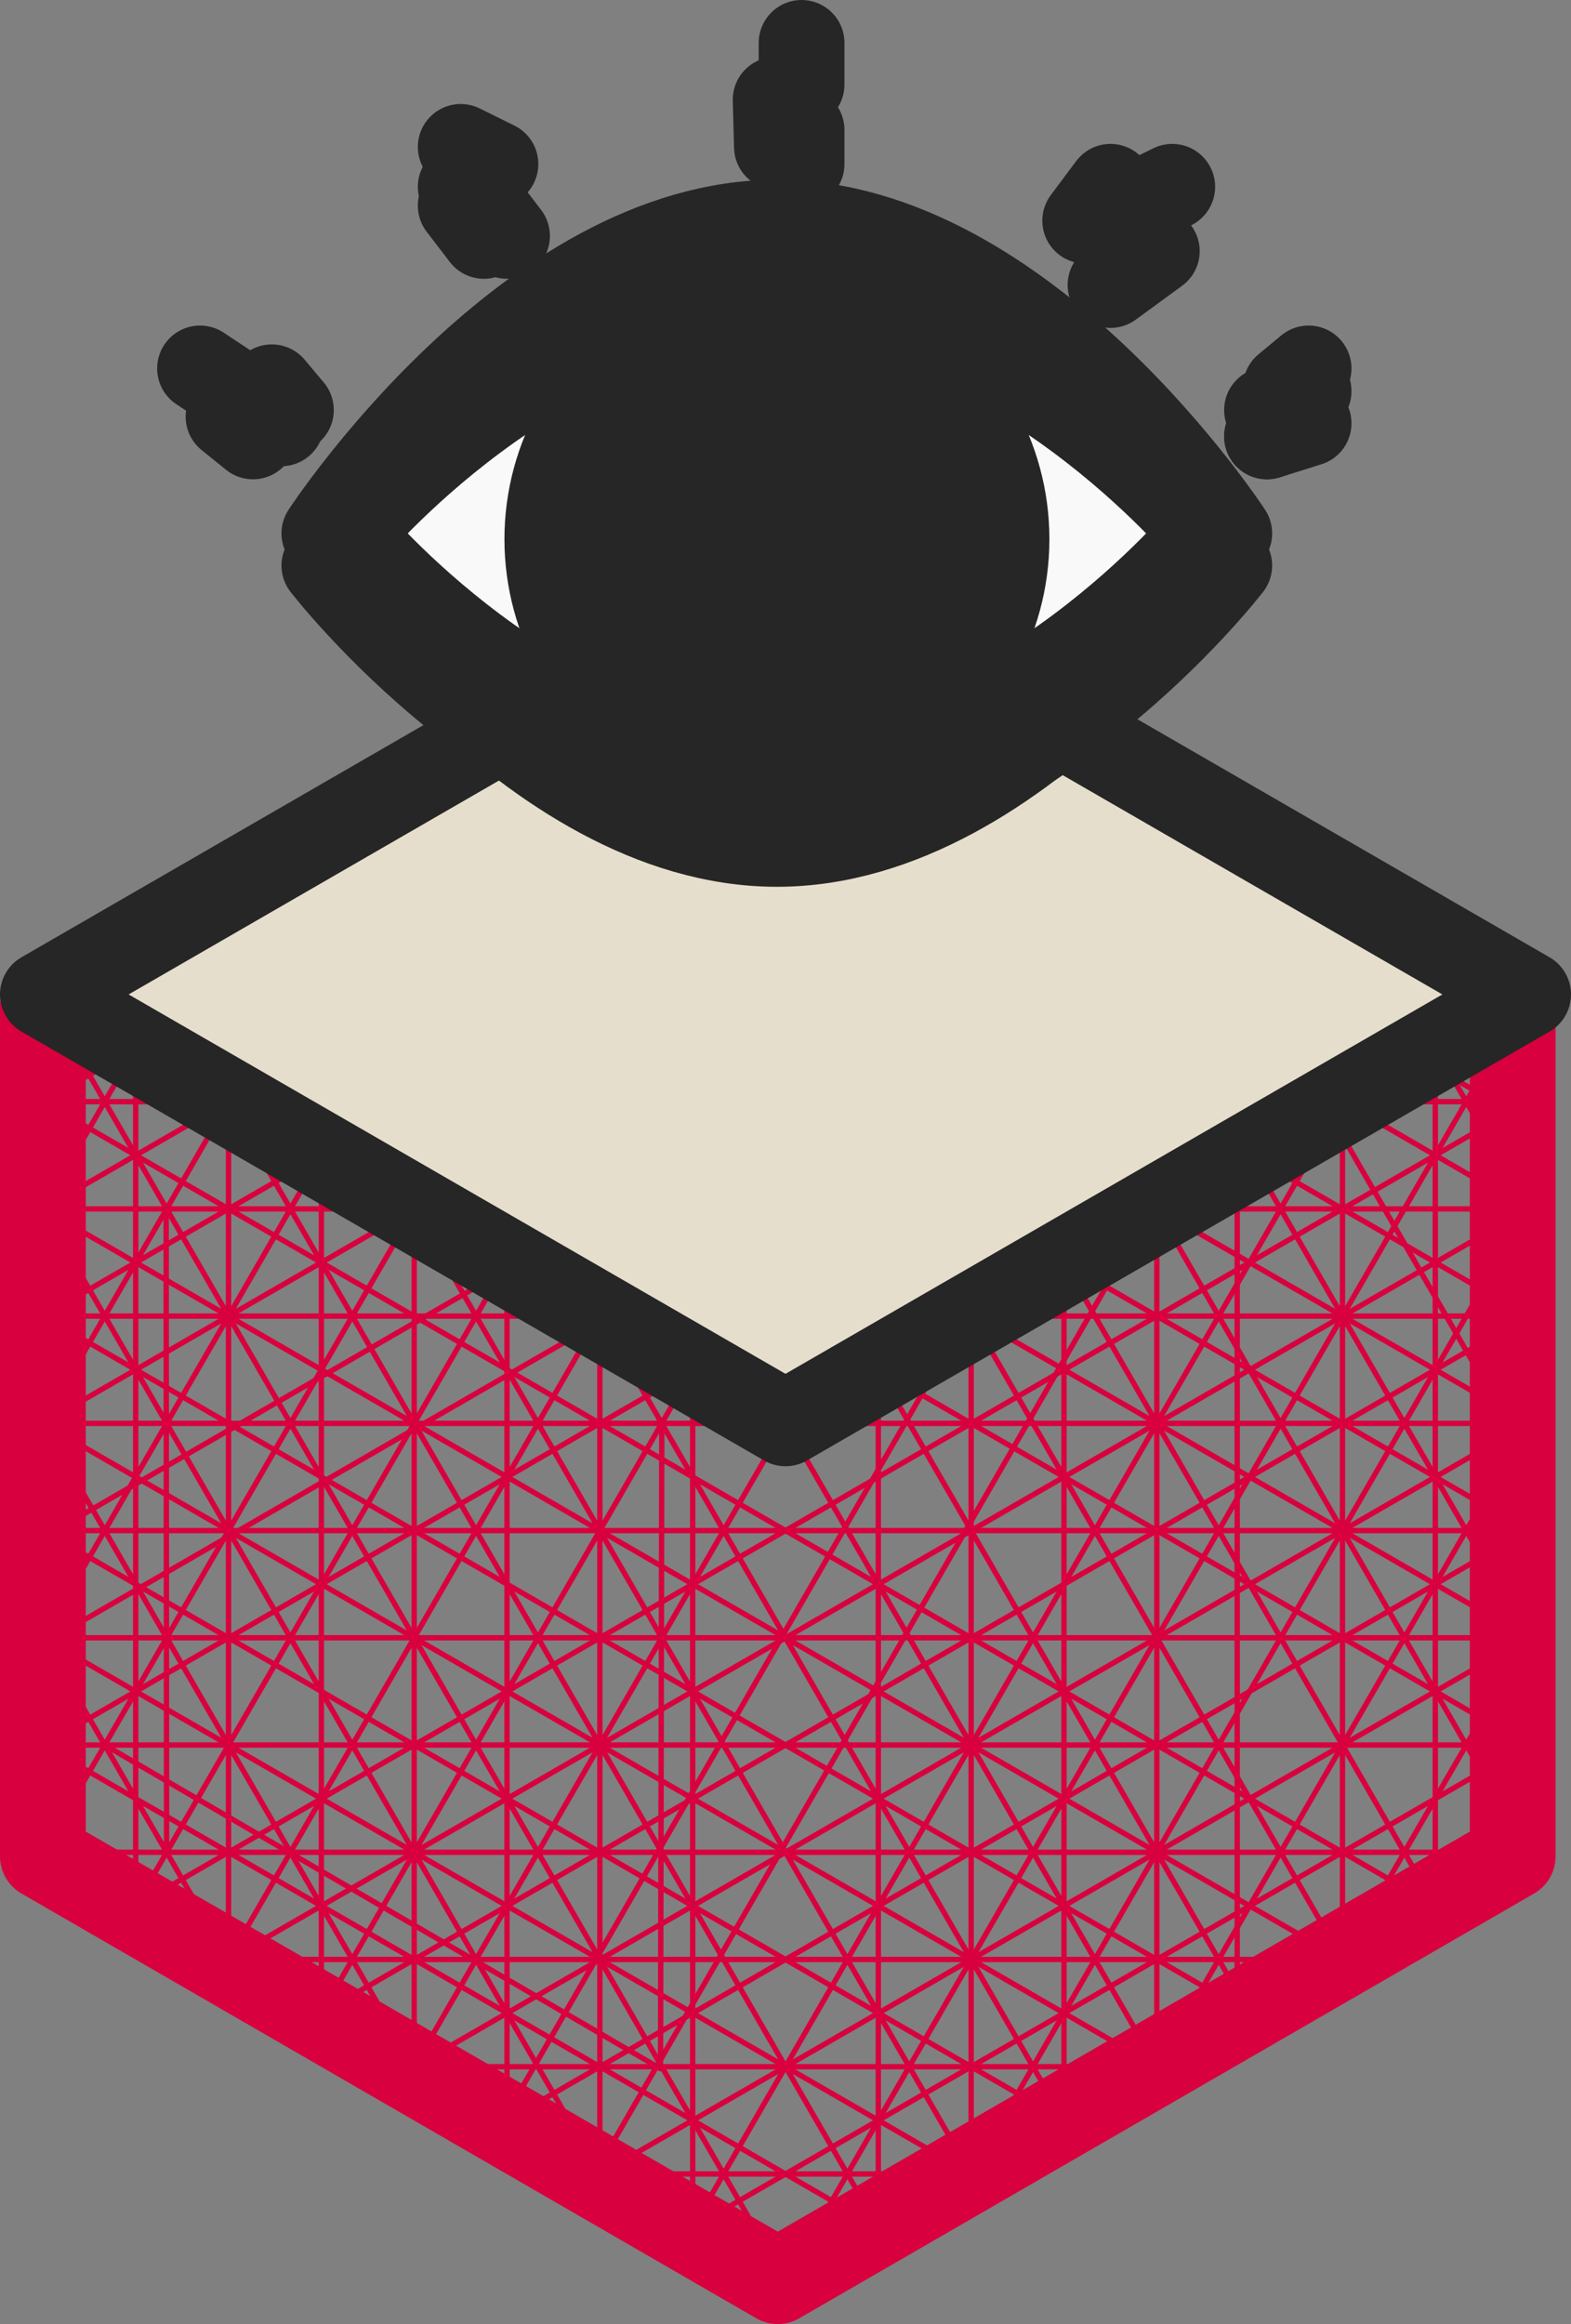 <svg xmlns="http://www.w3.org/2000/svg" viewBox="0 0 73.28 108.37">
	<rect x="0" y="0" width="73.28" height="108.37" fill="#808080" stroke="none"/>
	<defs>
		<style>
			.cls-1,.cls-2,.cls-3,.cls-7{fill:none;}.cls-1,.cls-2{stroke:#d8003e;}.cls-1,.cls-2,.cls-7{stroke-linecap:round;}.cls-1,.cls-2,.cls-4,.cls-5{stroke-linejoin:round;}.cls-1,.cls-4,.cls-5,.cls-7{stroke-width:4px;}.cls-2{stroke-width:0.25px;}.cls-3{stroke:#231f20;}.cls-3,.cls-7{stroke-miterlimit:10;}.cls-4{fill:#e6decc;}.cls-4,.cls-5,.cls-7{stroke:#262626;}.cls-4,.cls-5{stroke-linecap:square;}.cls-5{fill:#f9f9f9;}.cls-6{fill:#262626;}
		</style>
	</defs>
	<g id="delete">
		<polygon class="cls-1" points="36.28 27.12 2 46.93 2 86.56 36.28 106.37 70.56 86.56 70.56 46.93 36.28 27.12" />
		<line class="cls-2" x1="10.66" y1="41.37" x2="2" y2="56.37" />
		<line class="cls-2" x1="2" y1="76.37" x2="10.66" y2="91.37" />
		<line class="cls-2" x1="71.28" y1="76.37" x2="62.62" y2="91.37" />
		<line class="cls-2" x1="27.98" y1="101.37" x2="45.3" y2="101.37" />
		<line class="cls-2" x1="0.52" y1="46.38" x2="69.8" y2="46.38" />
		<line class="cls-2" x1="2" y1="86.37" x2="71.28" y2="86.37" />
		<line class="cls-2" x1="2" y1="86.37" x2="36.64" y2="26.37" />
		<line class="cls-2" x1="71.28" y1="46.37" x2="36.64" y2="106.37" />
		<line class="cls-2" x1="71.28" y1="86.37" x2="36.64" y2="26.37" />
		<line class="cls-2" x1="36.64" y1="106.37" x2="2" y2="46.37" />
		<line class="cls-2" x1="53.96" y1="36.37" x2="19.32" y2="96.37" />
		<line class="cls-2" x1="19.32" y1="36.37" x2="53.96" y2="96.37" />
		<line class="cls-2" x1="2" y1="66.37" x2="71.28" y2="66.37" />
		<line class="cls-2" x1="19.32" y1="36.37" x2="53.96" y2="36.37" />
		<line class="cls-2" x1="70.56" y1="66.74" x2="53.42" y2="37.03" />
		<line class="cls-2" x1="53.96" y1="96.37" x2="71.28" y2="66.37" />
		<line class="cls-2" x1="19.32" y1="96.37" x2="53.96" y2="96.37" />
		<line class="cls-2" x1="2" y1="66.37" x2="19.32" y2="96.37" />
		<line class="cls-2" x1="19.32" y1="36.37" x2="2" y2="66.37" />
		<line class="cls-2" x1="53.96" y1="36.37" x2="2" y2="66.37" />
		<line class="cls-2" x1="53.96" y1="96.37" x2="53.96" y2="36.37" />
		<line class="cls-2" x1="2" y1="66.37" x2="53.96" y2="96.37" />
		<line class="cls-2" x1="19.32" y1="36.37" x2="19.32" y2="96.37" />
		<line class="cls-2" x1="71.28" y1="66.37" x2="19.32" y2="96.37" />
		<line class="cls-2" x1="19.32" y1="36.37" x2="71.28" y2="66.37" />
		<line class="cls-2" x1="71.28" y1="56.37" x2="2" y2="56.37" />
		<line class="cls-2" x1="71.28" y1="76.37" x2="2" y2="76.37" />
		<line class="cls-2" x1="61.99" y1="41.98" x2="27.71" y2="101.42" />
		<line class="cls-2" x1="45.3" y1="31.37" x2="10.66" y2="91.37" />
		<line class="cls-2" x1="27.98" y1="31.37" x2="27.98" y2="101.37" />
		<line class="cls-2" x1="10.66" y1="41.37" x2="10.66" y2="91.37" />
		<line class="cls-2" x1="61.99" y1="41.98" x2="10.57" y2="41.98" />
		<line class="cls-2" x1="62.62" y1="91.37" x2="62.62" y2="41.37" />
		<line class="cls-2" x1="10.66" y1="91.37" x2="62.62" y2="91.37" />
		<line class="cls-2" x1="10.66" y1="41.37" x2="71.28" y2="76.37" />
		<line class="cls-2" x1="2" y1="56.37" x2="62.62" y2="91.37" />
		<line class="cls-2" x1="2" y1="76.37" x2="45.3" y2="101.37" />
		<line class="cls-2" x1="71.28" y1="76.37" x2="27.98" y2="101.37" />
		<line class="cls-2" x1="71.28" y1="56.37" x2="10.66" y2="91.37" />
		<line class="cls-2" x1="61.99" y1="41.98" x2="2" y2="76.65" />
		<line class="cls-2" x1="45.3" y1="31.37" x2="45.3" y2="101.37" />
		<line class="cls-2" x1="27.98" y1="31.37" x2="45.3" y2="31.37" />
		<line class="cls-2" x1="62.62" y1="91.37" x2="27.98" y2="31.37" />
		<line class="cls-2" x1="10.66" y1="41.37" x2="45.3" y2="101.37" />
		<line class="cls-2" x1="71.28" y1="56.37" x2="62.62" y2="41.37" />
		<line class="cls-2" x1="27.98" y1="31.37" x2="71.28" y2="56.37" />
		<line class="cls-2" x1="45.3" y1="31.37" x2="2" y2="56.37" />
		<line class="cls-2" x1="40.97" y1="28.87" x2="2" y2="51.37" />
		<line class="cls-2" x1="32" y1="29.6" x2="70.56" y2="51.88" />
		<line class="cls-2" x1="32.31" y1="103.87" x2="32.31" y2="28.87" />
		<line class="cls-2" x1="40.97" y1="28.87" x2="40.97" y2="103.87" />
		<line class="cls-2" x1="71.28" y1="51.37" x2="2" y2="51.37" />
		<line class="cls-2" x1="71.28" y1="61.37" x2="2" y2="61.37" />
		<line class="cls-2" x1="2" y1="71.37" x2="71.28" y2="71.37" />
		<line class="cls-2" x1="71.28" y1="81.37" x2="2" y2="81.37" />
		<line class="cls-2" x1="27.98" y1="101.37" x2="2" y2="56.37" />
		<line class="cls-2" x1="49.63" y1="98.87" x2="14.99" y2="38.87" />
		<line class="cls-2" x1="40.97" y1="28.87" x2="6.33" y2="88.87" />
		<line class="cls-2" x1="45.3" y1="31.37" x2="71.28" y2="76.37" />
		<line class="cls-2" x1="23.65" y1="98.87" x2="71.28" y2="71.37" />
		<line class="cls-2" x1="6.33" y1="88.87" x2="71.28" y2="51.37" />
		<line class="cls-2" x1="71.28" y1="61.37" x2="14.99" y2="93.87" />
		<line class="cls-2" x1="14.99" y1="38.87" x2="14.99" y2="93.87" />
		<line class="cls-2" x1="2" y1="81.37" x2="66.95" y2="43.87" />
		<line class="cls-2" x1="66.95" y1="88.87" x2="66.95" y2="43.87" />
		<line class="cls-2" x1="57.71" y1="93.99" x2="57.71" y2="39.5" />
		<line class="cls-2" x1="49.63" y1="98.87" x2="49.63" y2="33.87" />
		<line class="cls-2" x1="2" y1="76.37" x2="27.98" y2="31.37" />
		<line class="cls-2" x1="71.28" y1="81.37" x2="6.33" y2="43.87" />
		<line class="cls-2" x1="23.43" y1="98.94" x2="57.71" y2="39.5" />
		<line class="cls-2" x1="2" y1="71.7" x2="57.71" y2="39.5" />
		<line class="cls-2" x1="49.63" y1="33.87" x2="2" y2="61.37" />
		<polyline class="cls-2" points="66.95 43.87 49.63 73.87 32.31 103.87" />
		<line class="cls-2" x1="66.95" y1="88.87" x2="2" y2="51.37" />
		<line class="cls-2" x1="2" y1="61.37" x2="58.29" y2="93.87" />
		<line class="cls-2" x1="71.28" y1="71.37" x2="14.99" y2="38.87" />
		<line class="cls-2" x1="14.99" y1="93.87" x2="49.63" y2="33.87" />
		<line class="cls-2" x1="49.63" y1="98.87" x2="2" y2="71.37" />
		<line class="cls-2" x1="71.28" y1="81.37" x2="32.31" y2="103.87" />
		<line class="cls-2" x1="6.33" y1="43.87" x2="6.33" y2="88.87" />
		<line class="cls-2" x1="40.97" y1="103.87" x2="6.33" y2="43.87" />
		<line class="cls-2" x1="71.28" y1="61.37" x2="23.65" y2="33.87" />
		<line class="cls-2" x1="58.29" y1="93.87" x2="23.65" y2="33.87" />
		<line class="cls-2" x1="23.65" y1="98.87" x2="23.65" y2="33.87" />
		<line class="cls-2" x1="66.95" y1="88.87" x2="32.31" y2="28.87" />
		<line class="cls-2" x1="40.97" y1="103.87" x2="2" y2="81.37" />
		<line class="cls-2" x1="71.28" y1="56.37" x2="45.3" y2="101.37" />
		<line class="cls-2" x1="59.74" y1="46.39" x2="33.75" y2="31.37" />
		<line class="cls-2" x1="13.55" y1="46.37" x2="39.53" y2="31.37" />
		<line class="cls-2" x1="59.74" y1="46.39" x2="33.75" y2="61.37" />
		<line class="cls-2" x1="39.53" y1="61.37" x2="13.55" y2="46.37" />
		<line class="cls-2" x1="42.48" y1="36.41" x2="16.43" y2="51.37" />
		<line class="cls-2" x1="56.85" y1="51.37" x2="30.87" y2="36.37" />
		<line class="cls-2" x1="30.81" y1="96.46" x2="30.87" y2="66.37" />
		<line class="cls-2" x1="7.75" y1="56.4" x2="7.77" y2="86.37" />
		<line class="cls-2" x1="30.81" y1="96.46" x2="4.89" y2="81.37" />
		<line class="cls-3" x1="71.28" y1="46.37" x2="2" y2="46.37" />
	</g>
	<g id="platform">
		<polygon id="hA" class="cls-4" points="71.28 46.37 36.64 26.37 2 46.37 36.64 66.37 71.28 46.37" />
	</g>
	<g id="eye_1" data-name="eye 1">
		<path class="cls-5" d="M60.7,67.73S51.25,55.48,39.6,55.48,18.49,67.73,18.49,67.73,27.94,80,39.6,80,60.7,67.73,60.7,67.73Z" transform="translate(-3.36 -41.36)" />
		<circle class="cls-6" cx="36.68" cy="26.44" r="4.09" />
		<line class="cls-7" x1="12.68" y1="18.06" x2="13.57" y2="19.12" />
		<line class="cls-7" x1="22.57" y1="9.59" x2="23.65" y2="11" />
		<line class="cls-7" x1="37.39" y1="6.06" x2="37.39" y2="7.65" />
		<line class="cls-7" x1="51.8" y1="13.29" x2="53.96" y2="11.71" />
		<line class="cls-7" x1="59.1" y1="20.35" x2="59.98" y2="19.12" />
	</g>
	<g id="eye2">
		<path class="cls-5" d="M59.48,66.8S50.55,54.55,39.54,54.55,19.61,66.8,19.61,66.8,28.53,79,39.54,79,59.48,66.8,59.48,66.8Z" transform="translate(-3.36 -41.36)" />
		<circle class="cls-6" cx="36.68" cy="25.44" r="5.93" />
		<line class="cls-7" x1="11.8" y1="19.12" x2="13.12" y2="19.74" />
		<line class="cls-7" x1="21.49" y1="8.71" x2="22.57" y2="9.59" />
		<line class="cls-7" x1="36.24" y1="6.85" x2="36.18" y2="4.65" />
		<line class="cls-7" x1="51.8" y1="11" x2="52.88" y2="9.59" />
		<line class="cls-7" x1="59.1" y1="20.35" x2="61.04" y2="19.74" />
	</g>
	<g id="eye3">
		<path class="cls-5" d="M60.7,66.23S51.25,51.74,39.6,51.74,18.49,66.23,18.49,66.23,27.94,80.71,39.6,80.71,60.7,66.23,60.7,66.23Z" transform="translate(-3.36 -41.36)" />
		<ellipse class="cls-6" cx="36.64" cy="25.37" rx="8" ry="3.21" />
		<line class="cls-7" x1="9.33" y1="17.18" x2="10.66" y2="18.06" />
		<line class="cls-7" x1="37.39" y1="2" x2="37.39" y2="3.94" />
		<line class="cls-7" x1="21.49" y1="6.85" x2="23.11" y2="7.65" />
		<line class="cls-7" x1="52.88" y1="9.59" x2="54.68" y2="8.71" />
		<line class="cls-7" x1="59.98" y1="18.06" x2="61.04" y2="17.18" />
	</g>
	<g id="eye_4" data-name="eye 4">
		<path class="cls-5" d="M59.54,66.23S50.61,55.5,39.6,55.5,19.66,66.23,19.66,66.23,28.59,77,39.6,77,59.54,66.23,59.54,66.23Z" transform="translate(-3.36 -41.36)" />
		<circle class="cls-6" cx="36.24" cy="25.14" r="12.71" />
		<line class="cls-7" x1="10.66" y1="19.43" x2="11.8" y2="20.35" />
		<line class="cls-7" x1="59.1" y1="19.12" x2="61.04" y2="18.24" />
		<line class="cls-7" x1="36.68" y1="4.65" x2="36.68" y2="5.75" />
		<line class="cls-7" x1="50.62" y1="10.29" x2="51.8" y2="8.71" />
		<line class="cls-7" x1="22.57" y1="11" x2="21.49" y2="9.59" />
	</g>
</svg>
